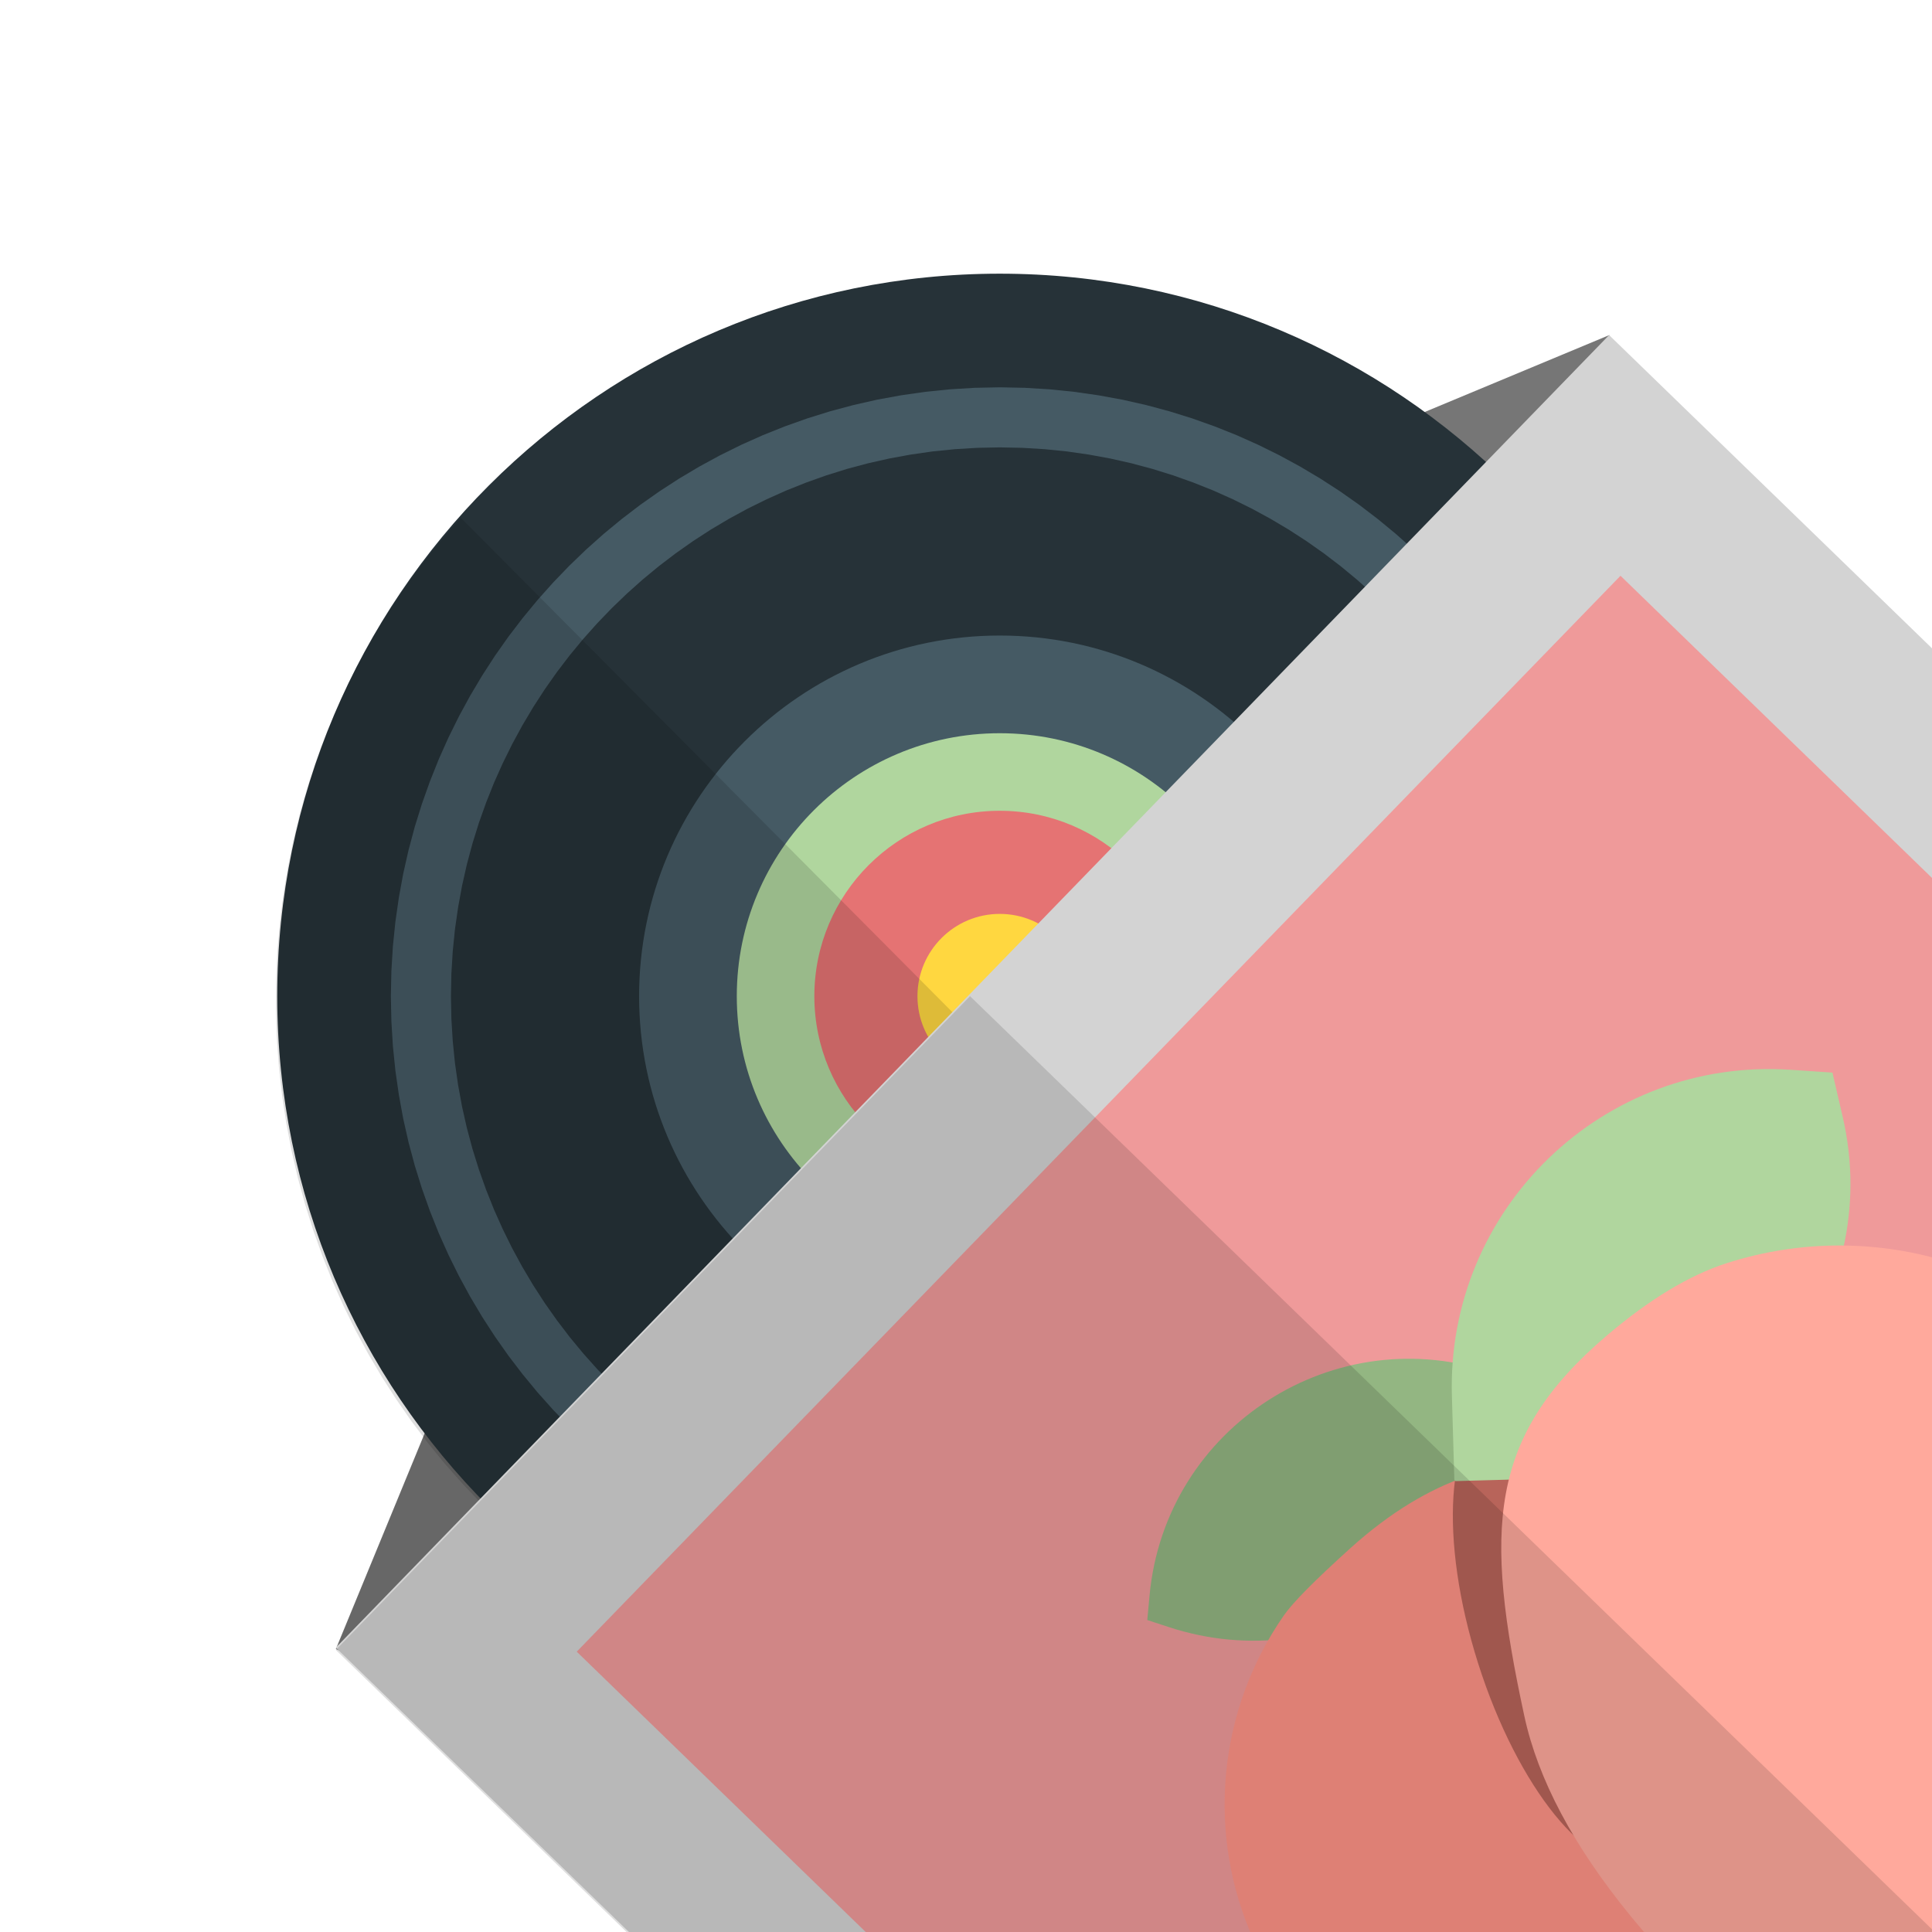 <?xml version="1.0" encoding="UTF-8" standalone="no"?>
<!DOCTYPE svg PUBLIC "-//W3C//DTD SVG 1.1//EN" "http://www.w3.org/Graphics/SVG/1.1/DTD/svg11.dtd">
<svg version="1.1" xmlns="http://www.w3.org/2000/svg" xmlns:xlink="http://www.w3.org/1999/xlink" preserveAspectRatio="xMidYMid meet" viewBox="0 0 640 640" width="640" height="640"><defs><path d="M203.85 397.37L177.08 386.35L111.25 546.27L138.01 557.29L203.85 397.37Z" id="n2xBMQpuwx"></path><path d="M204.63 395.7L177.87 384.68L112.03 544.61L138.79 555.63L204.63 395.7Z" id="a53GCauGBB"></path><path d="M343.87 189.85L357.07 221.52L546.29 142.66L533.1 111L343.87 189.85Z" id="b1tweiwuj8"></path><path d="M331.18 569.34C463.28 569.34 570.52 462.1 570.52 330C570.52 197.9 463.28 90.66 331.18 90.66C199.08 90.66 91.84 197.9 91.84 330C91.84 462.1 199.08 569.34 331.18 569.34Z" id="aMWgsfGH5"></path><path d="M347.71 128.97L355.84 129.8L363.88 130.95L371.81 132.4L379.63 134.17L387.33 136.23L394.9 138.59L402.35 141.24L409.66 144.16L416.82 147.36L423.84 150.83L430.7 154.56L437.39 158.54L443.92 162.77L450.27 167.24L456.43 171.95L462.41 176.88L468.19 182.04L473.77 187.41L479.14 192.99L484.3 198.77L489.23 204.75L493.94 210.91L498.41 217.26L502.64 223.79L506.62 230.48L510.35 237.34L513.82 244.36L517.02 251.52L519.94 258.83L522.59 266.28L524.95 273.85L527.01 281.55L528.78 289.37L530.23 297.3L531.38 305.34L532.21 313.47L532.71 321.69L532.88 330L532.71 338.31L532.21 346.53L531.38 354.66L530.23 362.7L528.78 370.63L527.01 378.45L524.95 386.15L522.59 393.72L519.94 401.17L517.02 408.48L513.82 415.64L510.35 422.66L506.62 429.52L502.64 436.21L498.41 442.74L493.94 449.09L489.23 455.25L484.3 461.23L479.14 467.01L473.77 472.59L468.19 477.96L462.41 483.12L456.43 488.05L450.27 492.76L443.92 497.23L437.39 501.46L430.7 505.44L423.84 509.17L416.82 512.64L409.66 515.84L402.35 518.76L394.9 521.41L387.33 523.77L379.63 525.83L371.81 527.6L363.88 529.05L355.84 530.2L347.71 531.03L339.49 531.53L331.18 531.7L322.87 531.53L314.65 531.03L306.52 530.2L298.48 529.05L290.55 527.6L282.73 525.83L275.03 523.77L267.46 521.41L260.01 518.76L252.7 515.84L245.54 512.64L238.52 509.17L231.66 505.44L224.97 501.46L218.44 497.23L212.09 492.76L205.93 488.05L199.95 483.12L194.17 477.96L188.59 472.59L183.22 467.01L178.06 461.23L173.13 455.25L168.42 449.09L163.95 442.74L159.72 436.21L155.74 429.52L152.01 422.66L148.54 415.64L145.34 408.48L142.42 401.17L139.77 393.72L137.41 386.15L135.35 378.45L133.58 370.63L132.13 362.7L130.98 354.66L130.15 346.53L129.65 338.31L129.48 330L129.65 321.69L130.15 313.47L130.98 305.34L132.13 297.3L133.58 289.37L135.35 281.55L137.41 273.85L139.77 266.28L142.42 258.83L145.34 251.52L148.54 244.36L152.01 237.34L155.74 230.48L159.72 223.79L163.95 217.26L168.42 210.91L173.13 204.75L178.06 198.77L183.22 192.99L188.59 187.41L194.17 182.04L199.95 176.88L205.93 171.95L212.09 167.24L218.44 162.77L224.97 158.54L231.66 154.56L238.52 150.83L245.54 147.36L252.7 144.16L260.01 141.24L267.46 138.59L275.03 136.23L282.73 134.17L290.55 132.4L298.48 130.95L306.52 129.8L314.65 128.97L322.87 128.47L331.18 128.3L339.49 128.47L347.71 128.97ZM316.28 148.8L308.95 149.54L301.71 150.58L294.56 151.89L287.51 153.48L280.57 155.34L273.74 157.47L267.03 159.86L260.44 162.49L253.98 165.38L247.66 168.5L241.48 171.86L235.44 175.45L229.56 179.26L223.84 183.29L218.28 187.53L212.89 191.98L207.68 196.63L202.65 201.47L197.81 206.5L193.16 211.71L188.71 217.1L184.47 222.66L180.44 228.38L176.63 234.26L173.04 240.3L169.68 246.48L166.56 252.8L163.67 259.26L161.04 265.85L158.65 272.56L156.52 279.39L154.66 286.33L153.07 293.38L151.76 300.53L150.72 307.77L149.98 315.1L149.53 322.51L149.38 330L149.53 337.49L149.98 344.9L150.72 352.23L151.76 359.47L153.07 366.62L154.66 373.67L156.52 380.61L158.65 387.44L161.04 394.15L163.67 400.74L166.56 407.2L169.68 413.52L173.04 419.7L176.63 425.74L180.44 431.62L184.47 437.34L188.71 442.9L193.16 448.29L197.81 453.5L202.65 458.53L207.68 463.37L212.89 468.02L218.28 472.47L223.84 476.71L229.56 480.74L235.44 484.55L241.48 488.14L247.66 491.5L253.98 494.62L260.44 497.51L267.03 500.14L273.74 502.53L280.57 504.66L287.51 506.52L294.56 508.11L301.71 509.42L308.95 510.46L316.28 511.2L323.69 511.65L331.18 511.8L338.67 511.65L346.08 511.2L353.41 510.46L360.65 509.42L367.8 508.11L374.85 506.52L381.79 504.66L388.62 502.53L395.33 500.14L401.92 497.51L408.38 494.62L414.7 491.5L420.88 488.14L426.92 484.55L432.8 480.74L438.52 476.71L444.08 472.47L449.47 468.02L454.68 463.37L459.71 458.53L464.55 453.5L469.2 448.29L473.65 442.9L477.89 437.34L481.92 431.62L485.73 425.74L489.32 419.7L492.68 413.52L495.8 407.2L498.69 400.74L501.32 394.15L503.71 387.44L505.84 380.61L507.7 373.67L509.29 366.62L510.6 359.47L511.64 352.23L512.38 344.9L512.83 337.49L512.98 330L512.83 322.51L512.38 315.1L511.64 307.77L510.6 300.53L509.29 293.38L507.7 286.33L505.84 279.39L503.71 272.56L501.32 265.85L498.69 259.26L495.8 252.8L492.68 246.48L489.32 240.3L485.73 234.26L481.92 228.38L477.89 222.66L473.65 217.1L469.2 211.71L464.55 206.5L459.71 201.47L454.68 196.63L449.47 191.98L444.08 187.53L438.52 183.29L432.8 179.26L426.92 175.45L420.88 171.86L414.7 168.5L408.38 165.38L401.92 162.49L395.33 159.86L388.62 157.47L381.79 155.34L374.85 153.48L367.8 151.89L360.65 150.58L353.41 149.54L346.08 148.8L338.67 148.35L331.18 148.2L323.69 148.35L316.28 148.8Z" id="a1eeqnuxeF"></path><path d="M331.18 449.47C397.12 449.47 450.65 395.94 450.65 330C450.65 264.06 397.12 210.53 331.18 210.53C265.24 210.53 211.71 264.06 211.71 330C211.71 395.94 265.24 449.47 331.18 449.47Z" id="aJqO5z1EX"></path><path d="M331.18 417.11C379.26 417.11 418.29 378.08 418.29 330C418.29 281.92 379.26 242.89 331.18 242.89C283.1 242.89 244.07 281.92 244.07 330C244.07 378.08 283.1 417.11 331.18 417.11Z" id="cvmJ6saFm"></path><path d="M331.18 391.42C365.08 391.42 392.6 363.9 392.6 330C392.6 296.1 365.08 268.58 331.18 268.58C297.28 268.58 269.76 296.1 269.76 330C269.76 363.9 297.28 391.42 331.18 391.42Z" id="f7RQdvTmL"></path><path d="M331.18 357.26C346.23 357.26 358.44 345.05 358.44 330C358.44 314.95 346.23 302.74 331.18 302.74C316.13 302.74 303.92 314.95 303.92 330C303.92 345.05 316.13 357.26 331.18 357.26Z" id="e1QJ5KGB9x"></path><path d="M138.07 189.2L132.94 196.36L128.07 203.75L123.46 211.32L119.13 219.1L115.09 227.06L111.33 235.19L107.88 243.49L104.74 251.96L101.91 260.58L99.39 269.34L97.21 278.25L95.36 287.29L93.85 296.45L92.69 305.72L91.89 315.11L91.46 324.6L91.39 334.18L91.7 343.75L92.37 353.22L93.41 362.59L94.8 371.83L96.53 380.95L98.61 389.94L101.02 398.79L103.75 407.49L106.8 416.03L110.15 424.42L113.81 432.63L117.76 440.66L122 448.52L126.53 456.18L131.33 463.64L136.38 470.9L141.7 477.94L147.27 484.77L153.09 491.36L159.13 497.71L165.41 503.82L171.91 509.69L178.63 515.29L185.54 520.63L192.67 525.69L199.98 530.48L207.48 534.98L215.16 539.18L223 543.08L231.01 546.66L239.18 549.93L247.49 552.88L255.94 555.49L264.53 557.76L273.24 559.69L282.08 561.26L291.02 562.47L300.07 563.31L309.22 563.77L318.45 563.85L327.68 563.54L336.82 562.85L345.84 561.78L354.75 560.35L363.54 558.56L372.21 556.41L380.74 553.92L389.12 551.1L397.35 547.95L405.44 544.47L413.36 540.69L421.1 536.59L428.67 532.2L436.05 527.51L443.24 522.55L450.24 517.31L457.02 511.8L463.59 506.03L469.94 500L474.57 495.26L152.67 171.56L149.12 175.49L149.12 175.49L143.48 182.23L138.07 189.2Z" id="dGdnyaFaU"></path><path d="M111.25 545.8L607.99 1027.68L1029.78 592.88L533.04 111L111.25 545.8Z" id="d2VbWX0hQE"></path><path d="M191.05 547.14L604.22 947.95L949.98 591.53L536.81 190.73L191.05 547.14Z" id="cm0OYBAGP"></path><path d="M495.35 455.02C442.34 436.44 385.99 472.62 380.8 528.55C380.71 529.63 380.45 532.33 380.05 536.66C383.87 537.91 386.25 538.69 387.2 539C440.31 556.4 496.25 521.59 504.09 466.26C504.24 465.22 504.61 462.62 505.2 458.47C499.94 456.62 496.66 455.47 495.35 455.02Z" id="aJpnKWypI"></path><path d="M664.33 575.88C684.96 604.54 687.18 653.52 671 722.83C646.79 737.78 609.94 744.29 560.45 742.36C522.81 740.9 488.1 726.19 456.33 698.24C438.93 682.92 424.99 664.09 415.43 642.98C410.29 631.62 418.33 649.38 415.43 642.98C399.5 607.78 403.26 566.8 425.32 535.09C428.26 530.86 435.6 523.45 447.33 512.86C500.34 465.03 545.76 489.05 579.88 500.62C613.98 512.19 633.39 532.9 664.33 575.88Z" id="fkbIELBw"></path><path d="M542.77 616.52C558.98 611.37 561.49 573.7 548.39 532.43C535.28 491.17 511.48 461.84 495.28 466.99C479.08 472.13 476.56 509.81 489.67 551.08C502.78 592.34 526.57 621.66 542.77 616.52Z" id="dSx4l9iA"></path><path d="M482.28 490.63C513.32 489.78 510.72 489.85 517.95 489.65C579.7 487.97 624.39 430.11 610.41 369.94C609.96 367.99 608.83 363.11 607.02 355.31C599.63 354.82 595.01 354.5 593.16 354.38C531.19 350.22 479.12 400.37 480.96 462.45C481.13 468.09 480.93 461.44 481.77 490.14C481.78 490.41 482.02 490.63 482.28 490.63Z" id="a3pvy3x"></path><path d="M540.17 634.72C570.11 671.34 609.15 699.44 653.39 716.17C655.74 717.06 661.62 719.29 671.03 722.86C715.75 672.92 738.13 624.05 738.17 576.25C738.25 504.55 704.32 458.94 674.45 434.12C665.62 426.79 656.42 421.57 646.84 418.48C622.47 410.62 596.25 410.62 571.88 418.48C559.55 422.46 546.34 430.45 532.25 442.44C492.93 475.94 491.56 506.43 504.96 568.48C509.49 589.45 521.23 611.54 540.17 634.72Z" id="bv0X86bRh"></path><path d="M818.05 811.84L321.34 330L111.25 546.58L607.95 1028.42L818.05 811.84Z" id="b4tgdvj47Q"></path></defs><g><g><g><use xlink:href="#n2xBMQpuwx" opacity="1" fill="#767676" fill-opacity="1"></use><g><use xlink:href="#n2xBMQpuwx" opacity="1" fill-opacity="0" stroke="#000000" stroke-width="1" stroke-opacity="0"></use></g></g><g><use xlink:href="#a53GCauGBB" opacity="1" fill="#000000" fill-opacity="0.13"></use><g><use xlink:href="#a53GCauGBB" opacity="1" fill-opacity="0" stroke="#000000" stroke-width="1" stroke-opacity="0"></use></g></g><g><use xlink:href="#b1tweiwuj8" opacity="1" fill="#767676" fill-opacity="1"></use><g><use xlink:href="#b1tweiwuj8" opacity="1" fill-opacity="0" stroke="#000000" stroke-width="1" stroke-opacity="0"></use></g></g><g><use xlink:href="#aMWgsfGH5" opacity="1" fill="#263238" fill-opacity="1"></use><g><use xlink:href="#aMWgsfGH5" opacity="1" fill-opacity="0" stroke="#000000" stroke-width="1" stroke-opacity="0"></use></g></g><g><use xlink:href="#a1eeqnuxeF" opacity="1" fill="#455a64" fill-opacity="1"></use><g><use xlink:href="#a1eeqnuxeF" opacity="1" fill-opacity="0" stroke="#000000" stroke-width="1" stroke-opacity="0"></use></g></g><g><use xlink:href="#aJqO5z1EX" opacity="1" fill="#455a64" fill-opacity="1"></use><g><use xlink:href="#aJqO5z1EX" opacity="1" fill-opacity="0" stroke="#000000" stroke-width="1" stroke-opacity="0"></use></g></g><g><use xlink:href="#cvmJ6saFm" opacity="1" fill="#b0d69e" fill-opacity="1"></use><g><use xlink:href="#cvmJ6saFm" opacity="1" fill-opacity="0" stroke="#000000" stroke-width="1" stroke-opacity="0"></use></g></g><g><use xlink:href="#f7RQdvTmL" opacity="1" fill="#e57373" fill-opacity="1"></use><g><use xlink:href="#f7RQdvTmL" opacity="1" fill-opacity="0" stroke="#000000" stroke-width="1" stroke-opacity="0"></use></g></g><g><use xlink:href="#e1QJ5KGB9x" opacity="1" fill="#ffd740" fill-opacity="1"></use><g><use xlink:href="#e1QJ5KGB9x" opacity="1" fill-opacity="0" stroke="#000000" stroke-width="1" stroke-opacity="0"></use></g></g><g><use xlink:href="#dGdnyaFaU" opacity="1" fill="#000000" fill-opacity="0.13"></use><g><use xlink:href="#dGdnyaFaU" opacity="1" fill-opacity="0" stroke="#000000" stroke-width="1" stroke-opacity="0"></use></g></g><g><use xlink:href="#d2VbWX0hQE" opacity="1" fill="#d3d3d3" fill-opacity="1"></use></g><g><use xlink:href="#cm0OYBAGP" opacity="1" fill="#ef9a9a" fill-opacity="1"></use><g><use xlink:href="#cm0OYBAGP" opacity="1" fill-opacity="0" stroke="#000000" stroke-width="1" stroke-opacity="0"></use></g></g><g><use xlink:href="#aJpnKWypI" opacity="1" fill="#93b682" fill-opacity="1"></use><g><use xlink:href="#aJpnKWypI" opacity="1" fill-opacity="0" stroke="#000000" stroke-width="1" stroke-opacity="0"></use></g></g><g><use xlink:href="#fkbIELBw" opacity="1" fill="#ff9386" fill-opacity="1"></use><g><use xlink:href="#fkbIELBw" opacity="1" fill-opacity="0" stroke="#000000" stroke-width="1" stroke-opacity="0"></use></g></g><g><use xlink:href="#dSx4l9iA" opacity="1" fill="#b8645a" fill-opacity="1"></use><g><use xlink:href="#dSx4l9iA" opacity="1" fill-opacity="0" stroke="#000000" stroke-width="1" stroke-opacity="0"></use></g></g><g><use xlink:href="#a3pvy3x" opacity="1" fill="#b0d69e" fill-opacity="1"></use><g><use xlink:href="#a3pvy3x" opacity="1" fill-opacity="0" stroke="#000000" stroke-width="1" stroke-opacity="0"></use></g></g><g><use xlink:href="#bv0X86bRh" opacity="1" fill="#ffa99c" fill-opacity="1"></use><g><use xlink:href="#bv0X86bRh" opacity="1" fill-opacity="0" stroke="#000000" stroke-width="1" stroke-opacity="0"></use></g></g><g><use xlink:href="#b4tgdvj47Q" opacity="1" fill="#000000" fill-opacity="0.13"></use></g></g></g></svg>
